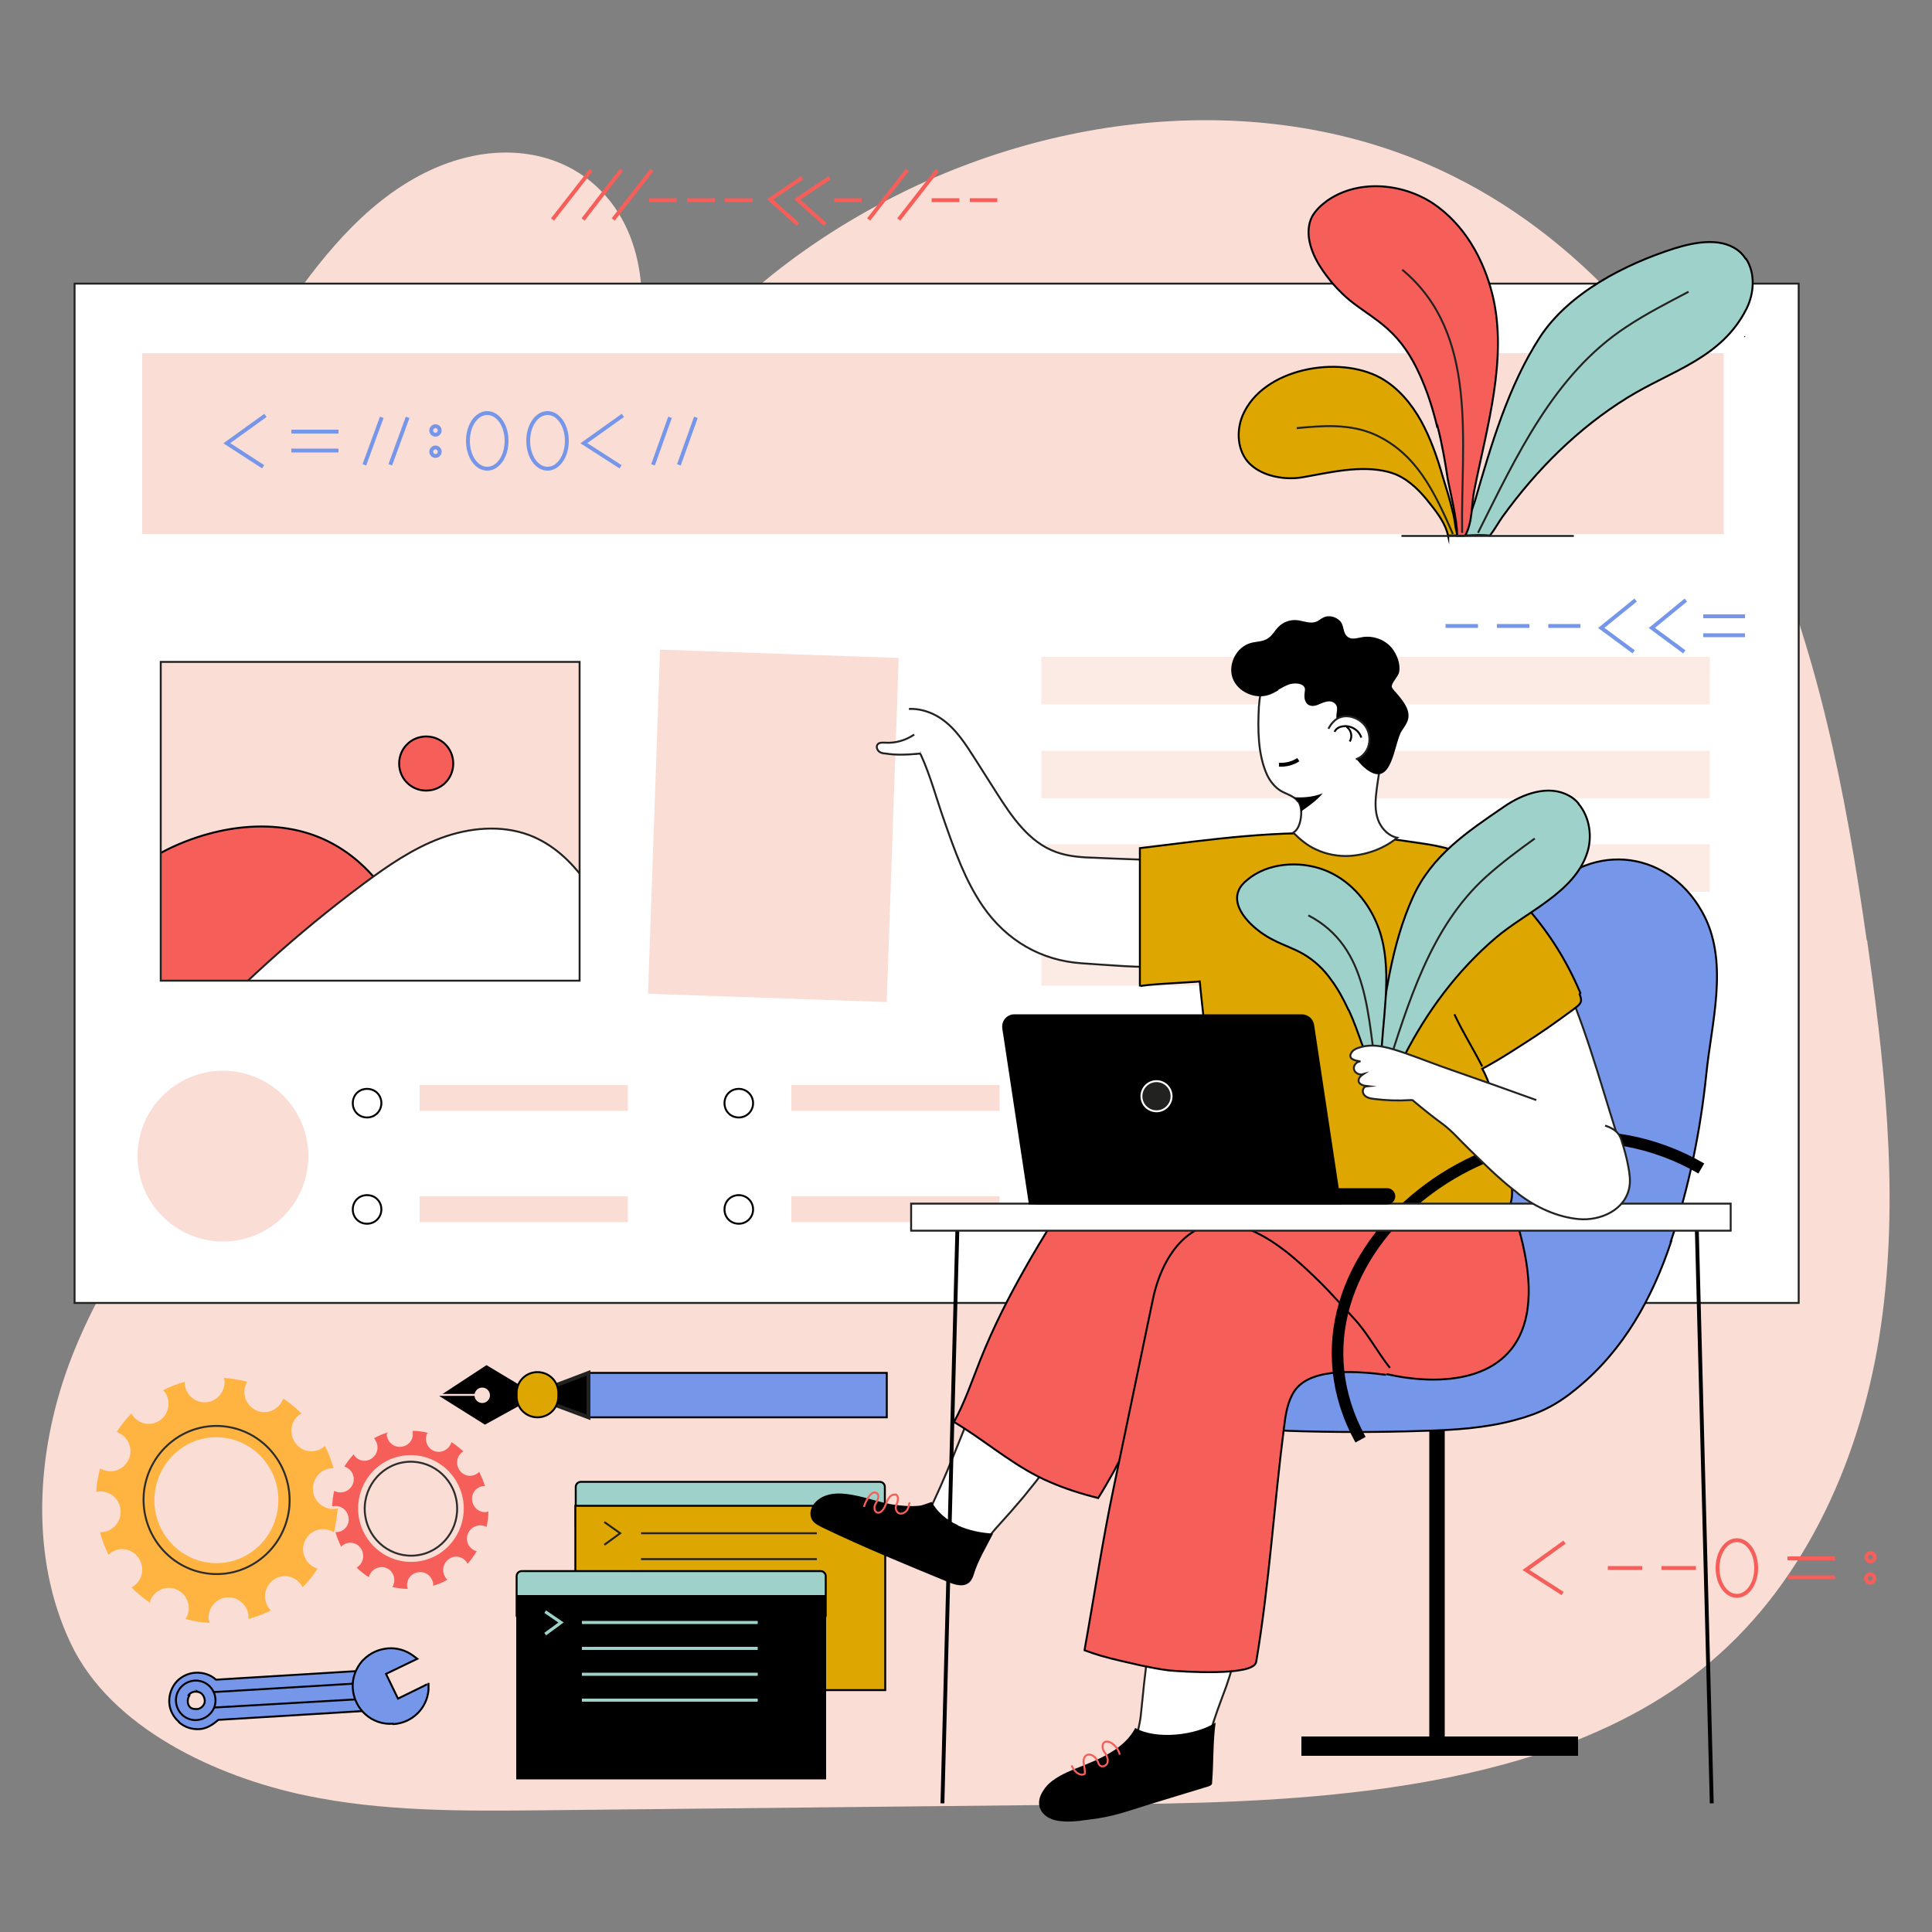 <?xml version="1.0" encoding="UTF-8"?>
<svg id="Calque_1" data-name="Calque 1" xmlns="http://www.w3.org/2000/svg" version="1.1" xmlns:xlink="http://www.w3.org/1999/xlink" viewBox="0 0 500 500">
  <rect x="0" y="0" width="500" height="500" fill="#808080" stroke="none"/>
  <defs>
    <style>
      .cls-1, .cls-2 {
        fill: #000;
      }

      .cls-1, .cls-3, .cls-4, .cls-5, .cls-6, .cls-7, .cls-8, .cls-9, .cls-10, .cls-11, .cls-12, .cls-13, .cls-14, .cls-15, .cls-16, .cls-17, .cls-18, .cls-19, .cls-20, .cls-21, .cls-22 {
        stroke-miterlimit: 10;
      }

      .cls-1, .cls-10, .cls-13, .cls-23, .cls-15, .cls-17, .cls-24 {
        stroke: #222221;
      }

      .cls-2, .cls-25, .cls-26, .cls-27, .cls-28, .cls-29 {
        stroke-width: 0px;
      }

      .cls-3 {
        fill: #9dd1c9;
      }

      .cls-3, .cls-4, .cls-5, .cls-7, .cls-11, .cls-14, .cls-19, .cls-21, .cls-22 {
        stroke: #000;
      }

      .cls-3, .cls-4, .cls-6, .cls-7, .cls-8, .cls-9, .cls-10, .cls-12, .cls-13, .cls-15, .cls-17, .cls-19, .cls-21 {
        stroke-width: .5px;
      }

      .cls-4 {
        fill: #7696ea;
      }

      .cls-25, .cls-19 {
        fill: #f65e59;
      }

      .cls-30 {
        clip-path: url(#clippath-2);
      }

      .cls-5, .cls-26, .cls-6, .cls-7, .cls-8, .cls-10, .cls-11, .cls-12, .cls-13, .cls-14, .cls-16, .cls-24, .cls-18, .cls-20, .cls-22 {
        fill: none;
      }

      .cls-6 {
        stroke: #2d2d2d;
        stroke-linecap: round;
      }

      .cls-8, .cls-16 {
        stroke: #f65e59;
      }

      .cls-31 {
        clip-path: url(#clippath-1);
      }

      .cls-27, .cls-29 {
        fill: #faddd4;
      }

      .cls-9 {
        fill: #222221;
        stroke: #fff;
      }

      .cls-10, .cls-17 {
        stroke-dasharray: 0 4;
      }

      .cls-11 {
        stroke-width: 4px;
      }

      .cls-32 {
        clip-path: url(#clippath);
      }

      .cls-12 {
        stroke: #faddd4;
      }

      .cls-28 {
        fill: #ffb340;
      }

      .cls-14 {
        stroke-width: 5px;
      }

      .cls-23 {
        stroke-dasharray: 0 4;
        stroke-miterlimit: 10;
        stroke-width: .5px;
      }

      .cls-23, .cls-15, .cls-17 {
        fill: #fff;
      }

      .cls-24 {
        stroke-dasharray: 0 4;
        stroke-miterlimit: 10;
        stroke-width: .5px;
      }

      .cls-18 {
        stroke: #9dd1c9;
        stroke-width: .8px;
      }

      .cls-29 {
        isolation: isolate;
        opacity: .6;
      }

      .cls-20 {
        stroke: #7696ea;
      }

      .cls-21 {
        fill: #dea600;
      }

      .cls-22 {
        stroke-width: 3px;
      }
    </style>
    <clipPath id="clippath">
      <rect class="cls-26" x="41.6" y="171.3" width="108.4" height="82.5"/>
    </clipPath>
    <clipPath id="clippath-1">
      <rect class="cls-26" x="41.6" y="171.3" width="108.4" height="82.5"/>
    </clipPath>
    <clipPath id="clippath-2">
      <path class="cls-26" d="M352.2,174.7c14.8,12.2-4.3,34.2,8.2,43.4-8.3,1.5-17.1.7-24.9-2.4.3.1,1.1-5.2,1.1-5.5.3-3.7-2.4-4.1-5-5.5-1.6-.9-2.8-2.5-3.6-4.2-2.5-5.3-2.4-11.9-2.1-17.6.2-4.5,1.6-8.7,5.5-11.4,2.3-1.6,4.3-1.2,6.8-1.9,2.8-.8,4.5-.5,7.2.7,2.5,1.1,4.8,2.7,6.9,4.4Z"/>
    </clipPath>
  </defs>
  <g id="OBJECTS">
    <g>
      <g>
        <path class="cls-27" d="M483.2,243.3c.2,1.2.3,2.4.5,3.6,4.6,33,7.9,66.5,2.6,99.4-5.3,32.8-20.1,65.2-46.2,85.9-39.2,31.1-99.3,34.1-147.1,34.7-50.8.5-101.5,1.1-152.3,1.6-20.7.2-41.6.4-61.9-3.9-22.7-4.8-50.1-17.3-60.5-39.3-10.6-22.3-8.9-49.3-.5-72.1,9.9-26.7,28.2-49.3,47.2-70.6,18.9-21.3,38.9-42,53-66.7,20.2-35.4,27.4-77.3,50.3-111,14.7-21.7,35.4-39.1,58.5-51.6,45.4-24.8,102.8-30.8,149.1-7.8,35.6,17.6,62,50.4,78.4,86.5,16,35,23.4,73.2,28.8,111.3Z"/>
        <path class="cls-27" d="M69.1,87.2c-5.6,8.6-10.7,17.7-13.2,27.7-4.5,18.4,3,35.1,18,46.1,11,8,26.6,8.9,38.4,2.2,6.5-3.7,11.7-9.3,16.7-14.9,18.9-20.9,38.7-45.2,37-73.3-1.8-30.5-29-43.7-56-30.3-16.1,8-27.6,22.9-37.7,37.7-1.1,1.6-2.2,3.2-3.2,4.8Z"/>
      </g>
      <g>
        <path class="cls-3" d="M227.7,396.2h-77.4c-.7,0-1.3-.6-1.3-1.3v-10.1c0-.7.6-1.3,1.3-1.3h77.4c.7,0,1.3.6,1.3,1.3v10.1c0,.7-.6,1.3-1.3,1.3Z"/>
        <rect class="cls-21" x="148.9" y="389.7" width="80.2" height="47.7"/>
        <g>
          <line class="cls-13" x1="165.9" y1="396.8" x2="211.4" y2="396.8"/>
          <line class="cls-13" x1="165.9" y1="403.5" x2="211.4" y2="403.5"/>
          <line class="cls-13" x1="165.9" y1="410.2" x2="211.4" y2="410.2"/>
          <line class="cls-13" x1="165.9" y1="416.9" x2="211.4" y2="416.9"/>
        </g>
        <polyline class="cls-13" points="156.4 393.9 160.5 396.8 156.4 399.8"/>
      </g>
      <g>
        <path class="cls-3" d="M212.4,419.3h-77.4c-.7,0-1.3-.6-1.3-1.3v-10.1c0-.7.6-1.3,1.3-1.3h77.4c.7,0,1.3.6,1.3,1.3v10.1c0,.7-.6,1.3-1.3,1.3Z"/>
        <rect class="cls-2" x="133.6" y="412.8" width="80.2" height="47.7"/>
        <g>
          <line class="cls-18" x1="150.6" y1="419.9" x2="196.1" y2="419.9"/>
          <line class="cls-18" x1="150.6" y1="426.6" x2="196.1" y2="426.6"/>
          <line class="cls-18" x1="150.6" y1="433.3" x2="196.1" y2="433.3"/>
          <line class="cls-18" x1="150.6" y1="440" x2="196.1" y2="440"/>
        </g>
        <polyline class="cls-18" points="141.1 417.1 145.2 419.9 141.1 422.9"/>
      </g>
      <g>
        <polyline class="cls-16" points="404.9 399.1 394.9 406.3 404.4 412.4"/>
        <g>
          <path class="cls-16" d="M485.2,403c0,.6-.5,1.1-1.1,1.1s-1.1-.5-1.1-1.1.5-1.1,1.1-1.1,1.1.5,1.1,1.1Z"/>
          <circle class="cls-16" cx="484" cy="408.5" r="1.1"/>
        </g>
        <path class="cls-16" d="M454.5,405.8c0,4-2.2,7.2-5,7.2s-5-3.2-5-7.2,2.2-7.2,5-7.2,5,3.2,5,7.2Z"/>
        <line class="cls-16" x1="416.1" y1="405.8" x2="425" y2="405.8"/>
        <line class="cls-16" x1="430" y1="405.8" x2="438.9" y2="405.8"/>
        <g>
          <line class="cls-16" x1="462.6" y1="403.3" x2="474.9" y2="403.3"/>
          <line class="cls-16" x1="462.6" y1="408.2" x2="474.9" y2="408.2"/>
        </g>
      </g>
      <g>
        <rect class="cls-15" x="19.3" y="73.4" width="446.2" height="263.8"/>
        <g>
          <path class="cls-7" d="M194.9,285.5c0,2-1.6,3.7-3.7,3.7s-3.7-1.6-3.7-3.7,1.6-3.7,3.7-3.7c2,0,3.7,1.6,3.7,3.7Z"/>
          <rect class="cls-27" x="204.8" y="280.8" width="53.9" height="6.7"/>
        </g>
        <g>
          <path class="cls-7" d="M194.9,313c0,2-1.6,3.7-3.7,3.7s-3.7-1.6-3.7-3.7,1.6-3.7,3.7-3.7c2,0,3.7,1.6,3.7,3.7Z"/>
          <rect class="cls-27" x="204.8" y="309.6" width="53.9" height="6.7"/>
        </g>
        <g>
          <g>
            <g>
              <rect class="cls-27" x="41.6" y="171.3" width="108.4" height="82.5"/>
              <g>
                <g class="cls-32">
                  <path class="cls-19" d="M9.1,246.8c10.5-10.2,21.3-20.6,34.5-27.1,13.2-6.4,29.5-8.4,42.4-1.4,14.1,7.6,21.1,23.6,25.9,38.9,1.7,5.4-4.2,8.3-8.5,11.8s-9.6,5.8-14.9,7.7c-11.7,4.3-24.2,7.1-36.6,6.2s-24.9-5.9-33.1-15.2"/>
                </g>
                <g class="cls-31">
                  <path class="cls-15" d="M167.1,258.6c-2-4.4-4-8.7-6-13.1-5.4-11.8-12-24.8-24.2-29.4-7.3-2.7-15.5-1.9-22.8.8-7.3,2.7-13.8,7.2-20,11.8-17.2,12.8-33.1,27.2-47.6,43"/>
                </g>
              </g>
              <path class="cls-19" d="M117.3,197.6c0,3.9-3.1,7-7,7s-7-3.1-7-7,3.1-7,7-7c3.9,0,7,3.1,7,7Z"/>
            </g>
            <rect class="cls-13" x="41.6" y="171.3" width="108.4" height="82.5"/>
          </g>
          <rect class="cls-10" x="31.4" y="163.5" width="128.7" height="97.9"/>
        </g>
        <g>
          <rect class="cls-17" x="31.4" y="87" width="420" height="55.6"/>
          <rect class="cls-27" x="36.8" y="91.4" width="409.3" height="46.8"/>
        </g>
        <circle class="cls-27" cx="57.7" cy="299.2" r="22.1"/>
        <g>
          <path class="cls-7" d="M98.7,285.5c0,2-1.6,3.7-3.7,3.7s-3.7-1.6-3.7-3.7,1.6-3.7,3.7-3.7,3.7,1.6,3.7,3.7Z"/>
          <rect class="cls-27" x="108.6" y="280.8" width="53.9" height="6.7"/>
        </g>
        <g>
          <path class="cls-7" d="M98.7,313c0,2-1.6,3.7-3.7,3.7s-3.7-1.6-3.7-3.7,1.6-3.7,3.7-3.7,3.7,1.6,3.7,3.7Z"/>
          <rect class="cls-27" x="108.6" y="309.6" width="53.9" height="6.7"/>
        </g>
        <rect class="cls-29" x="269.5" y="170" width="173" height="12.3"/>
        <rect class="cls-29" x="269.5" y="194.3" width="173" height="12.3"/>
        <rect class="cls-29" x="269.5" y="218.5" width="173" height="12.3"/>
        <rect class="cls-29" x="269.5" y="242.8" width="173" height="12.3"/>
        <circle class="cls-24" cx="57.7" cy="299.2" r="17.4" transform="translate(-246.2 276.4) rotate(-74.8)"/>
      </g>
      <g>
        <g>
          <g>
            <line class="cls-11" x1="371.9" y1="366.1" x2="371.9" y2="452.7"/>
            <line class="cls-14" x1="408.4" y1="451.9" x2="336.8" y2="451.9"/>
          </g>
          <path class="cls-4" d="M432.5,321.3c-4.9,14.7-12.3,28.1-24.4,38-5.2,4.3-9.6,6.5-16,8.2-7.7,2.1-15.8,2.6-23.7,2.8-11.6.4-23.3.4-34.9,0-7.2-.3-15.4-1.2-19.6-7.1-7.2-10.2.1-22.9,10.3-26.6,9.8-3.6,20.2-5.2,29.4-10.2,19.4-10.4,24.5-34,29.5-53.6,3.7-14.2,6.1-29.9,16.3-41.2,12.9-14.3,33.2-11.5,41.8,5.7,6.1,12.4,1.7,27.6.4,40.6-1.5,14.6-4.5,29.4-9.2,43.4Z"/>
          <path class="cls-15" d="M251.8,400.9c-3.6,1.1-9.6-.2-11.6-2.7-2.2-2.8.5-7.5,1.7-10.2,4.3-9.2,7.7-18.8,11.8-28.2,2-4.6,4.2-9.2,6.7-13.6,2.2-3.9,4.4-6.8,9.2-7.4,2.9-.4,5.9.8,8.2,2.6,3.1,2.4,5.2,6,5.8,9.8,1.2,7.2-2.7,14.2-6.8,20.3-3.7,5.5-7.8,10.9-12,16-2.1,2.5-4.3,5-6.5,7.4-1.8,1.9-3.9,5.2-6.4,6Z"/>
          <path class="cls-2" d="M247.9,394.7c-3-1.3-5.3-3.4-6.8-6-1.2.4-2.6,1-3.4,1-2.1.2-4.3,0-6.4-.3-5.8-.7-15.5-5.8-20.4-.5-1,1.1-1.5,2.7-.9,4.1.5,1.2,1.8,1.8,3,2.4,10.6,5.1,21.4,9.5,32.3,14,3.1,1.3,5.7,1.5,6.7-1.9,1.1-3.7,3.3-7.2,5-10.6-3.1-.2-6.2-.8-9.1-2.1Z"/>
          <path class="cls-19" d="M388.4,304.8c-9,7.5-20.3-1.7-30.9-3.5-24.5-4.1-61.2-22.8-78.4,4.3-9.4,14.8-18.8,29.8-25.3,46.1-2.2,5.5-4.1,11.2-6.9,16.3.7.4,1.4.9,2.1,1.3,7.5,4.8,14.4,10.7,22.6,14.2,4.1,1.8,8.3,3.1,12.6,4.2,1.4-2.2,2.7-4.5,4-6.8,8.2-15.2,13.6-32.1,21.2-47.6,9.4-19,29.5,8.8,35,16.4,9.5,8.2,72.2,23.1,44-44.9Z"/>
          <path class="cls-15" d="M310.8,452s0,0,0,0c-1.1,1.2-2.4,2.1-3.9,2.8-3,1.6-6.6,2.8-9.9,1.4-4.9-2.1-2.3-7.8-1.8-11.9.6-5.7,1.1-11.5,2-17.2,1.3-8.2,3.9-16.4,9.1-22.8,1.5-1.9,3.2-3.6,5.4-4.6,2.3-1.1,5.1-1.7,6.9.3,1.9,2.1,3.2,5.4,3.7,8.1.6,3.1.2,6.3-.3,9.5-1,6.3-2.5,12.6-4.6,18.7-1,2.8-2.1,5.5-3,8.3-.8,2.5-1.7,5.2-3.5,7.2Z"/>
          <path class="cls-19" d="M359.7,354c-3.3-4.2-5.9-9.2-9.5-13-2.8-3-5.4-6-8.3-8.9-5.7-5.6-12.2-11.7-19.9-14.4-13.4-4.6-21.2,7-23.6,18.4-3.4,16.3-6.8,32.6-10.2,49-2.9,13.8-5,27.9-7.5,41.8,0,0,0,.1,0,.2,1.4.5,2.8,1,4.2,1.4,3.4,1,6.9,1.7,10.3,2.5,2.4.5,4.9,1,7.3,1.3,3.2.3,22,1.6,22.6-2.2,3.4-20.1,4.6-40.5,7.2-60.7.4-3.3.9-6.7,2.7-9.4,4.3-6.4,17.3-5,23.7-4.2"/>
          <path class="cls-2" d="M270,463.4c.6-1,1.4-1.8,2.3-2.5,2.4-1.8,5.3-2.9,8.1-4,5.2-2.1,10.8-4.7,13.4-9.7,5.5,3.1,15.7,1.9,20.8-1.4-.7,5.1-.5,10.3-.9,15.4,0,.3,0,.5-.2.7-.2.2-.4.3-.7.4-5,1.5-10.1,3.1-15.1,4.6-4.5,1.4-8.9,3-13.6,3.7-3.2.4-6.5,1.1-9.7.7-2-.2-4-1-5-2.8-.9-1.6-.5-3.5.6-5.1Z"/>
          <path class="cls-15" d="M238.3,195.3c2.5,5.4,4.1,11.6,6.1,17.2,2.7,7.7,5.4,15.4,10,22.1,6.1,8.8,15,14,25.6,14.7,14,.9,31,3.1,43.2-5.2,2.7-1.8,5.2-4.2,6.4-7.2,1.2-3,.9-6.8-1.4-9.2-1.8-1.9-4.6-2.5-7.1-3-12.4-2.1-24.9-2.1-37.5-2.7-3.5-.1-7-.3-10.3-1.5-7-2.5-11.5-9.2-15.5-15.5-1.8-2.8-3.6-5.7-5.4-8.5-2.5-3.9-5-7.9-8.8-10.5-3.8-2.6-9.1-3.6-13-1.1-1.2.8-2.3,2-2.6,3.4-.4,2.3,1.2,4.5,3.2,5.6,1.9,1,4.8,1.7,6.8.9,0,.1,0,.2.1.3Z"/>
          <path class="cls-15" d="M418.3,293.1c4.9,13.2-4.1,22.6-17.6,18.2-23.4-8.5-35.8-97.3,2.7-60.7,6.3,13,10.4,28.3,14.9,42.5Z"/>
          <path class="cls-21" d="M409,257c-1.8-4.3-4-8.5-6.5-12.4-5.1-7.9-11.5-14.9-18.9-20.7-4.6-3.6-10.4-4.9-16.1-5.7-6-.9-12-1.7-18-2.2-18.2-1.4-36.4,1.3-54.5,3.5,0,11.9,0,23.8,0,35.8,0-.5,14-1.1,15.5-1.3.5,5.8,1.4,11.2,1.4,17s.7,12.5,1.8,18.6c1.1,6.2,1.9,13.3,5,18.9,6.5,11.8,23.9,9,35,8.1,6.5-.5,12.9-1.2,19.4-1.4,4.3-.1,8.7,0,13-.6,2.2-.4,4.2-1.1,4.9-3.4.9-3.1-.3-7.1-1-10.1-1.4-6.9-2.4-15.1-5.1-21.8-.4-.9-.8-1.9-1.3-2.7,4.7-2.5,8.9-5.3,13.4-8.2,2.3-1.5,4.6-3.1,6.8-4.7,1.1-.8,2.2-1.6,3.3-2.4,1.8-1.4,2.6-1.8,1.7-4Z"/>
          <path class="cls-15" d="M336,207.4c1.2,1.8.8,4.9,0,6.6-.3.6-.7,1.1-1.3,1.5,1.7,1.7,3.6,3.3,5.8,4.3,2.7,1.3,5.9,1.9,8.9,1.7,4.4-.3,8.8-1.9,12.2-4.7-2.1-.4-3.8-2.1-4.7-4-1-2.2-1-4.6-.8-6.9,1-10.3,5.7-23.4-3.9-31.2-2.1-1.7-4.4-3.3-6.9-4.4-2.7-1.2-4.5-1.4-7.2-.7-2.5.7-4.5.3-6.8,1.9-3.9,2.7-5.2,6.9-5.5,11.4-.3,5.7-.3,12.3,2.1,17.6.8,1.7,2,3.2,3.6,4.2,1.4.8,3.4,1.3,4.4,2.7Z"/>
          <path class="cls-2" d="M330.7,178.6c1-.6,1.9-1.1,3-1.5,1-.3,2.9-.4,3.7.5.6.7.2,1.3.2,2.1-.2,2.4,1.3,3.7,3.7,2.6,1.2-.5,2.7-1.2,3.8-.5,1.7,1,.5,2.8.8,4.2.3,2,1.4,4.3,2.4,6.1,1.4,2.4,3,5.2,5.2,6.9,6.9,5.4,7.2-6.7,9.3-9.9.6-.9,1.3-1.8,1.6-2.9.6-2.4-1.1-4.6-2.8-6.6-.3-.3-.5-.6-.8-.9-.2-.3-.5-.6-.6-.9-.2-1,1.7-2.7,1.9-3.9.4-2.1-.6-4.6-1.9-6.2-1.8-2.2-4.9-3.3-7.7-2.8-1.2.2-2.6.7-3.6,0-1.5-1-.9-2.9-2.1-4.2-1.1-1.1-2.9-1.6-4.3-.9-.7.3-1.2.9-1.9,1.1-1.5.6-3.2-.2-4.9-.4-1.8-.2-3.7.5-4.9,1.8-1,1-1.6,2.3-2.8,3-1.3.8-2.9.7-4.3,1.1-3.7,1-6,5.5-4.7,9.1s5.9,5.6,9.5,4.3c.8-.3,1.6-.7,2.4-1.2Z"/>
          <path class="cls-15" d="M343.8,188.6c.4-.8,1-1.6,1.7-2.2,2.6-2.2,6.8-.6,8.2,2.1.7,1.3.9,2.9.5,4.4-.4,1.6-1.7,3.1-3.3,3.6"/>
          <path class="cls-7" d="M383.6,276c-2.6-5.1-4.8-8.4-7.2-13.5"/>
          <path class="cls-5" d="M331,197.9c1.7.1,3.5-.3,5-1.3"/>
          <g class="cls-30">
            <path class="cls-2" d="M334.4,206.6c0,0,0-.2,0-.3,2.7.2,5.5,0,7.9-1-1.3,1.8-4.8,4.2-7.5,6,0-.6.3-3.2-.4-4.7Z"/>
          </g>
          <path class="cls-7" d="M352.3,190.9c-.6-2-2.8-3.3-4.9-2.9-.8.1-1.7.6-2,1.4"/>
          <path class="cls-7" d="M348.5,188.1c1.2.8,1.6,2.6.8,3.8"/>
          <path class="cls-22" d="M440.3,302.4c-49-28.4-114.3,22.6-88.2,70.2"/>
        </g>
        <line class="cls-5" x1="439.1" y1="316.8" x2="443" y2="466.7"/>
        <line class="cls-5" x1="247.8" y1="316.8" x2="243.9" y2="466.7"/>
        <g>
          <rect class="cls-23" x="151.1" y="179.6" width="97.9" height="68" transform="translate(-20.3 406.2) rotate(-88)"/>
          <rect class="cls-27" x="155.5" y="182.7" width="89.1" height="61.8" transform="translate(-20.3 406.2) rotate(-88)"/>
          <line class="cls-10" x1="235.7" y1="165.9" x2="164.4" y2="261.4"/>
          <line class="cls-10" x1="168" y1="163.4" x2="232.2" y2="263.9"/>
        </g>
        <rect class="cls-15" x="235.8" y="311.5" width="212.1" height="7"/>
        <g>
          <path class="cls-2" d="M268.7,311.7h90.3c1.2,0,2.1-1,2.1-2.1h0c0-1.2-1-2.1-2.1-2.1h-90.3c-1.2,0-2.1,1-2.1,2.1h0c0,1.2,1,2.1,2.1,2.1Z"/>
          <path class="cls-2" d="M266.3,311.7h80.8l-7-46.4c-.2-1.6-1.6-2.8-3.2-2.8h-74.4c-1.9,0-3.4,1.7-3.1,3.7l6.9,45.6Z"/>
          <circle class="cls-9" cx="299.3" cy="283.7" r="3.9"/>
        </g>
        <path class="cls-15" d="M238.3,195c-3.1.3-6.2.5-9.2,0-.6,0-1.3-.2-1.7-.6s-.7-1.2-.3-1.7c.4-.6,1.2-.5,1.9-.5,2.7.2,5.4-.6,7.6-2.1"/>
        <g>
          <path class="cls-3" d="M408.5,207.9c-.7-.8-1.5-1.5-2.5-2-5.2-2.9-11.9-.5-16.8,2.9-9.5,6.5-18.7,12.6-23.6,23.5-5.4,12-7.2,25.7-8.9,38.6-.2,1.8-1.2,5.5-.8,8,1.8-.4,3.5-.7,5.3-.9.9-1.7,1.6-3.5,2.1-4.5,5.9-11.6,13.8-22.3,23.8-30.8,7.7-6.6,20.2-11.6,23.6-21.8,1.5-4.3.7-9.5-2.2-12.9Z"/>
          <path class="cls-3" d="M349.1,261.5c1.3,2.8,2.3,5.7,3.3,8.5.5,1.4,2.9,6.4,3.1,9h.2c.4-.1,1.2-.3,1.4-.3,1.1-2.6.3-5.1.5-7.9.7-10.6,2.9-22.4-1.5-32.3-2.5-5.7-7.1-11-13.5-13.4s-14.6-1.8-19.8,2.6c-1,.8-1.9,1.8-2.3,2.9-1.1,2.8.6,5.8,2.7,8,1.8,1.9,4,3.5,6.4,4.7,2.5,1.3,5.3,2.2,7.7,3.6,2.9,1.7,5.2,3.9,7,6.4,1.9,2.5,3.4,5.3,4.7,8.1Z"/>
          <path class="cls-13" d="M358.6,277.8c5.8-18,11.5-37.8,26-50.9,4-3.6,8.3-6.8,12.6-9.9"/>
          <path class="cls-13" d="M338.6,236.9c16,8.3,15.2,26.7,17.8,41.5"/>
        </g>
        <path class="cls-15" d="M397.6,284.7c-7.2-2.6-14.5-5.2-21.7-7.7-4.1-1.4-8.1-3-12.1-4.4-3.9-1.3-8-2.8-12-1.5-.7.2-1.4.5-1.9,1.1-1.4,1.9.9,2.3,2.2,2.5-1,0-1.9,1-1.7,2,.2,1,1.4,1.6,2.4,1.3-.6.4-1.2.9-1.2,1.7,0,.9,1.3,1.3,2.2,1.4-1.1.1-1.4,1.4-.8,2.2.6.8,1.7,1,2.6,1.1,3.1.4,6.2.5,9.4.3.2,0,.3,0,.5,0,.1,0,.3.2.4.3,2.5,2.1,5,4.1,7.6,6,2.4,1.8,4.5,4.3,6.7,6.4,3.6,3.5,7.3,7.2,11.2,10.3.5.4,1.1.8,1.6,1.3,4.4,3.4,10,6,15.6,6.5,5.5.5,12.1-2.3,13.1-8.4.3-1.7,0-3.5-.3-5.2-.4-2.2-1-4.4-1.7-6.6-.2-.7-.5-1.4-1-2-.8-1-2.1-1.6-3.3-2"/>
        <path class="cls-8" d="M223.6,390c.2-1,1.9-4.8,3.4-3.5.9.8-.3,2.3-.6,3.1-.2.7-.1,1.5.5,1.8.6.3,1.3-.2,1.7-.8.5-.7.7-1.5,1-2.2.4-.7.9-1.5,1.7-1.6.2,0,.4,0,.6,0,.2.1.3.3.4.5.2.7,0,1.4-.3,2.1s-.2,1.5.3,2c.6.6,1.6.3,2.2-.3s.7-1.5.9-2.3"/>
        <path class="cls-8" d="M289.8,454.1c-.3-1.2-1-2.2-2-2.9-.6-.4-1.4-.7-2-.3-.5.4-.5,1-.4,1.6s.5,1,.8,1.5c.4.7.6,1.5.4,2.2-.2.7-1.2,1.2-1.8.8-.3-.2-.5-.5-.6-.9-.3-.6-.6-1.2-1.2-1.6-.5-.4-1.3-.6-1.9-.2-.7.5-.8,1.5-.6,2.3.1.8.4,1.7.2,2.5-.7.4-1.5.1-2.1-.4-.6-.5-1-1.2-1.3-1.8"/>
      </g>
      <g>
        <g>
          <g>
            <path class="cls-25" d="M100.4,370.7c-1.3.4-2.5.9-3.6,1.5,0,0,.2.2.2.3,1.1,1.5.9,3.6-.6,4.8-1.5,1.2-3.6.9-4.7-.6,0-.1-.1-.2-.2-.3-.9,1-1.7,2-2.4,3.2.1,0,.2,0,.4.1,1.7.7,2.5,2.7,1.8,4.4-.7,1.7-2.7,2.6-4.4,1.9-.1,0-.3-.1-.4-.2-.3,1.3-.5,2.6-.5,4,.1,0,.3,0,.4,0,1.8-.3,3.5,1,3.8,2.9.3,1.9-1,3.6-2.9,3.8-.2,0-.3,0-.5,0,.4,1.3.9,2.6,1.5,3.8.1-.1.2-.2.3-.3,1.5-1.2,3.6-.9,4.7.6,1.1,1.5.9,3.6-.6,4.8-.1.1-.3.2-.4.3,1,.9,2,1.8,3.2,2.5,0-.2,0-.3.1-.5.7-1.7,2.7-2.6,4.4-1.9s2.5,2.7,1.8,4.4c0,.2-.2.3-.3.5,1.3.3,2.6.5,4,.5,0-.2,0-.3-.1-.5-.3-1.9,1-3.6,2.9-3.8,1.8-.3,3.5,1,3.8,2.9,0,.2,0,.4,0,.6,1.3-.4,2.6-.9,3.7-1.6-.1-.1-.3-.2-.4-.4-1.1-1.5-.9-3.6.6-4.8s3.6-.9,4.7.6c.1.1.2.3.3.5.9-1,1.7-2.1,2.4-3.3-.2,0-.3,0-.5-.1-1.7-.7-2.5-2.7-1.8-4.4s2.7-2.6,4.4-1.9c.2,0,.3.2.4.2.3-1.3.5-2.7.5-4-.1,0-.3,0-.4.1-1.8.3-3.5-1-3.8-2.9s1-3.6,2.9-3.8c.1,0,.3,0,.4,0-.4-1.3-.9-2.5-1.5-3.7,0,0-.2.2-.3.3-1.5,1.2-3.6.9-4.7-.6-1.1-1.5-.9-3.6.6-4.8.1,0,.2-.1.3-.2-1-.9-2-1.7-3.1-2.4,0,.1,0,.2-.1.4-.7,1.7-2.7,2.6-4.4,1.9s-2.5-2.7-1.8-4.4c0-.1.1-.2.2-.3-1.3-.3-2.6-.5-3.9-.5,0,.1,0,.2,0,.3.3,1.9-1,3.6-2.9,3.8-1.8.3-3.5-1-3.8-2.9,0-.1,0-.2,0-.4ZM104.5,376.7c7.5-1,14.3,4.3,15.4,11.8,1,7.6-4.2,14.6-11.7,15.6s-14.3-4.3-15.4-11.8c-1-7.6,4.2-14.6,11.7-15.6Z"/>
            <path class="cls-6" d="M104.7,378.4c6.5-.9,12.6,3.7,13.5,10.4s-3.7,12.8-10.2,13.7-12.6-3.7-13.5-10.4c-.9-6.6,3.7-12.8,10.2-13.7Z"/>
          </g>
          <g>
            <path class="cls-28" d="M47.9,357.6c-2,.5-3.9,1.3-5.7,2.2.1.1.3.3.4.4,1.7,2.3,1.2,5.6-1.1,7.3-2.3,1.7-5.5,1.2-7.2-1.2-.1-.2-.2-.3-.3-.5-1.4,1.5-2.7,3-3.8,4.8.2,0,.4.1.5.2,2.6,1.2,3.8,4.3,2.6,6.9-1.2,2.6-4.2,3.8-6.8,2.6-.2,0-.4-.2-.6-.3-.5,2-.9,4-1,6.1.2,0,.4-.1.6-.1,2.8-.3,5.4,1.8,5.7,4.7.3,2.9-1.8,5.5-4.6,5.8-.2,0-.5,0-.7,0,.5,2.1,1.3,4,2.2,5.9.2-.2.3-.3.5-.5,2.3-1.7,5.5-1.2,7.2,1.2s1.2,5.6-1.1,7.3c-.2.2-.5.3-.7.4,1.5,1.5,3.1,2.8,4.8,4,0-.3.1-.5.2-.8,1.2-2.6,4.2-3.8,6.8-2.6,2.6,1.2,3.8,4.3,2.6,6.9-.1.3-.3.5-.4.7,2,.5,4,.9,6.2,1,0-.3-.1-.5-.2-.8-.3-2.9,1.8-5.5,4.6-5.8s5.4,1.8,5.7,4.7c0,.3,0,.6,0,.9,2-.6,4-1.3,5.8-2.2-.2-.2-.4-.4-.5-.6-1.7-2.3-1.2-5.6,1.1-7.3,2.3-1.7,5.5-1.2,7.2,1.2.2.2.3.5.4.7,1.5-1.5,2.8-3.1,3.9-4.9-.2,0-.5-.1-.7-.2-2.6-1.2-3.8-4.3-2.6-6.9,1.2-2.6,4.2-3.8,6.8-2.6.2.1.4.2.7.4.5-2,.8-4.1,1-6.2-.2,0-.4.1-.7.1-2.8.3-5.4-1.8-5.7-4.7-.3-2.9,1.8-5.5,4.6-5.8.2,0,.5,0,.7,0-.5-2-1.3-4-2.2-5.8-.2.1-.3.3-.5.4-2.3,1.7-5.5,1.2-7.2-1.2s-1.2-5.6,1.1-7.3c.2-.1.4-.2.5-.3-1.4-1.4-3-2.7-4.7-3.9,0,.2,0,.4-.2.5-1.2,2.6-4.2,3.8-6.8,2.6s-3.8-4.3-2.6-6.9c0-.2.2-.3.3-.5-1.9-.5-3.9-.8-6-1,0,.2,0,.3.1.5.3,2.9-1.8,5.5-4.6,5.8s-5.4-1.8-5.7-4.7c0-.2,0-.4,0-.6ZM53.9,367c11.6-1.2,21.9,7.3,23.1,19,1.2,11.7-7.2,22.2-18.7,23.4-11.6,1.2-21.9-7.3-23.1-19-1.2-11.7,7.2-22.2,18.7-23.4Z"/>
            <path class="cls-28" d="M52.9,412.3c13.1,1.7,25.1-7.6,26.8-20.9,1.7-13.3-7.5-25.5-20.6-27.2-13.1-1.7-25.1,7.6-26.8,20.9-1.7,13.3,7.5,25.5,20.6,27.2ZM40.1,386.1c1.2-8.9,9.2-15.2,18-14,8.8,1.2,15,9.4,13.8,18.3-1.2,8.9-9.2,15.2-18,14-8.8-1.2-15-9.4-13.8-18.3Z"/>
          </g>
        </g>
        <path class="cls-6" d="M37.3,385.7c1.4-10.5,10.9-17.9,21.2-16.5,10.3,1.4,17.6,11,16.3,21.5-1.4,10.5-10.9,17.9-21.2,16.5-10.3-1.4-17.6-11-16.3-21.5Z"/>
      </g>
      <g>
        <g>
          <rect class="cls-4" x="152.2" y="355.3" width="77.3" height="11.5"/>
          <polygon class="cls-1" points="137 361.1 152.3 366.8 152.3 355.3 137 361.1"/>
        </g>
        <polygon class="cls-2" points="113.7 361.3 125.5 368.7 139.1 361.2 125.9 353.3 113.7 361.3"/>
        <path class="cls-27" d="M124.8,359.1c1.1,0,2,.9,2,2s-.9,2-2,2-2-.9-2-2,.9-2,2-2Z"/>
        <line class="cls-12" x1="113.7" y1="361" x2="124.8" y2="361"/>
        <path class="cls-21" d="M144.5,360.5v.9c0,3-2.4,5.4-5.4,5.4h0c-3,0-5.4-2.4-5.4-5.4v-.9c0-3,2.4-5.4,5.4-5.4h0c3,0,5.4,2.4,5.4,5.4Z"/>
      </g>
      <g>
        <g>
          <path class="cls-3" d="M451.8,67c-.4-.6-.8-1.1-1.3-1.6-4.4-4.1-11.4-2.9-17.2-1.1-12.8,4.1-27.3,11.5-34.8,23-8.2,12.7-12.6,27.9-16.8,42.4-.6,2-2.4,6.1-2.3,8.9,2.1-.1,4.1-.2,6.2,0,1.3-1.7,2.4-3.7,3.2-4.8,8.8-12.2,19.6-23,32.4-30.9,11.3-7,24.3-10.1,30.8-23,2-4,2.3-9.2-.1-12.9Z"/>
          <path class="cls-21" d="M374.8,138.6h2.3s0,0,0,0c0-.7-.3-1.4-.4-2.2-.2-1.4-.4-2.8-.8-4.2-.7-3.1-1.7-6.1-2.6-9.1-1.4-4.9-3.1-9.7-5.5-14.1-2.5-4.5-6-8.7-10.5-11.2-10.9-6-30.5-2.5-35.7,9.7-1.7,4-1.4,9.2,1.7,12.4,1.5,1.5,3.4,2.5,5.4,3.1,2.7.8,5.7,1,8.5.5,6.9-1.2,14.9-3.2,22-1.4.7.2,1.4.4,2.1.7,3.7,1.6,6.5,4.6,8.9,7.7,2,2.5,3.9,5.1,4.6,8.2Z"/>
          <path class="cls-19" d="M372,110.2c1.2,4.6,2,9.3,2.7,13.9.4,2.3,2.5,10.6,2.4,14.6h.2c.5,0,1.7,0,1.9-.1,2-3.7,1.5-7.8,2.4-12,3.2-16.1,8.6-33.8,4.7-50.1-2.3-9.5-7.4-18.5-15.5-23.9-8.1-5.3-19.5-6.2-27.4-.6-1.5,1.1-2.9,2.4-3.8,4-2.1,4-.4,9.1,2,12.9,2.1,3.3,4.7,6.3,7.7,8.8,3.2,2.6,6.7,4.6,9.8,7.4,3.6,3.2,6.2,7.2,8.2,11.6,2,4.3,3.5,9,4.6,13.6Z"/>
          <path class="cls-13" d="M382.5,137.9c9.8-19.5,19.6-41,38.4-53.3,5.1-3.4,10.6-6.2,16.1-9.1"/>
          <path class="cls-13" d="M376,138.2c-4.9-11.3-9.5-20.7-19.9-25.6-6.7-3.1-14.1-2.4-20.5-1.8"/>
          <path class="cls-13" d="M362.9,69.8c20,16.6,15.1,44.7,15.5,68.1"/>
        </g>
        <line class="cls-13" x1="362.7" y1="138.7" x2="407.3" y2="138.7"/>
      </g>
      <g>
        <path class="cls-4" d="M46.3,445.7c1.5,1.3,3.3,1.9,5.3,1.8,1.6-.1,3.2-.9,4.9-2.4l41.1-2.5-.7-10.4-41,2.5c-1.4-1.3-3.3-1.9-5.3-1.8-1.8.1-3.5.9-4.7,2.1-1.4,1.4-2.2,3.5-2.1,5.6.1,1.9,1,3.7,2.5,5ZM48.8,438.7c.3-.5,1-.8,1.5-.9.6,0,1.1,0,1.5.3-.1,0-.2-.1-.3-.2,0,0,0,0,0,0,1,.4,1.5,1.4,1.5,2.4,0,.9-1,2-2,2,0,0,0,0,0,0-.4,0-.8,0-1.1-.1,0,0,0,0,0,0,0,0,0,0,0,0-.2,0-.3-.1-.5-.2,0,0,0,0,0,0-1-.7-1-2.2-.4-3.2Z"/>
        <line class="cls-7" x1="96.9" y1="435.4" x2="55.4" y2="437.9"/>
        <line class="cls-7" x1="97.2" y1="439.5" x2="55.5" y2="441.9"/>
        <path class="cls-4" d="M101.8,446.2c4.8-.3,8.7-4,9.1-8.9v-1.6c.1,0-7.9,3.9-7.9,3.9l-3.1-6.4,8.1-3.9-1.2-.9c-1.8-1.3-4.1-2-6.4-1.8-2.4.2-4.6,1.2-6.3,2.9-.1.1-.3.3-.4.4-1.7,2-2.6,4.5-2.4,7.1.4,5.4,5,9.5,10.4,9.1Z"/>
        <path class="cls-7" d="M45.8,438.4c.9-2.7,3.9-4.1,6.5-3.2,2.7.9,4.1,3.9,3.2,6.5s-3.9,4.1-6.5,3.2c-2.7-.9-4.1-3.9-3.2-6.5Z"/>
      </g>
      <g>
        <line class="cls-16" x1="153" y1="44" x2="143" y2="56.8"/>
        <line class="cls-16" x1="160.8" y1="44" x2="150.9" y2="56.8"/>
        <line class="cls-16" x1="168.7" y1="44" x2="158.7" y2="56.8"/>
        <line class="cls-16" x1="234.8" y1="44" x2="224.8" y2="56.8"/>
        <line class="cls-16" x1="242.6" y1="44" x2="232.6" y2="56.8"/>
        <line class="cls-16" x1="168" y1="51.8" x2="175.1" y2="51.8"/>
        <line class="cls-16" x1="177.8" y1="51.8" x2="185" y2="51.8"/>
        <line class="cls-16" x1="187.6" y1="51.8" x2="194.8" y2="51.8"/>
        <line class="cls-16" x1="241.1" y1="51.8" x2="248.3" y2="51.8"/>
        <line class="cls-16" x1="251" y1="51.8" x2="258.1" y2="51.8"/>
        <line class="cls-16" x1="215.9" y1="51.8" x2="223" y2="51.8"/>
        <polyline class="cls-16" points="207.6 46 199.3 51.6 206.5 58.1"/>
        <polyline class="cls-16" points="214.7 46 206.3 51.6 213.6 58.1"/>
      </g>
      <g>
        <polyline class="cls-20" points="68.7 107.5 58.7 114.7 68.1 120.8"/>
        <polyline class="cls-20" points="161.2 107.5 151.1 114.7 160.6 120.8"/>
        <g>
          <line class="cls-20" x1="75.4" y1="111.7" x2="87.6" y2="111.7"/>
          <line class="cls-20" x1="75.4" y1="116.6" x2="87.6" y2="116.6"/>
        </g>
        <line class="cls-20" x1="98.8" y1="108" x2="94.3" y2="120.3"/>
        <line class="cls-20" x1="105.5" y1="108" x2="101" y2="120.3"/>
        <line class="cls-20" x1="173.4" y1="108" x2="169" y2="120.3"/>
        <line class="cls-20" x1="180.1" y1="108" x2="175.7" y2="120.3"/>
        <g>
          <path class="cls-20" d="M113.8,111.4c0,.6-.5,1.1-1.1,1.1s-1.1-.5-1.1-1.1.5-1.1,1.1-1.1,1.1.5,1.1,1.1Z"/>
          <path class="cls-20" d="M113.8,116.9c0,.6-.5,1.1-1.1,1.1s-1.1-.5-1.1-1.1.5-1.1,1.1-1.1c.6,0,1.1.5,1.1,1.1Z"/>
        </g>
        <path class="cls-20" d="M131.1,114.1c0,4-2.2,7.2-5,7.2s-5-3.2-5-7.2,2.2-7.2,5-7.2,5,3.2,5,7.2Z"/>
        <path class="cls-20" d="M146.7,114.1c0,4-2.2,7.2-5,7.2s-5-3.2-5-7.2,2.2-7.2,5-7.2,5,3.2,5,7.2Z"/>
      </g>
      <g>
        <polyline class="cls-20" points="423.3 155.3 414.4 162.5 422.8 168.7"/>
        <polyline class="cls-20" points="436.3 155.3 427.5 162.5 435.9 168.7"/>
        <g>
          <line class="cls-20" x1="440.8" y1="159.5" x2="451.6" y2="159.5"/>
          <line class="cls-20" x1="440.8" y1="164.4" x2="451.6" y2="164.4"/>
        </g>
        <line class="cls-20" x1="374.1" y1="162" x2="382.5" y2="162"/>
        <line class="cls-20" x1="387.4" y1="162" x2="395.8" y2="162"/>
        <line class="cls-20" x1="400.7" y1="162" x2="409" y2="162"/>
      </g>
    </g>
  </g>
</svg>